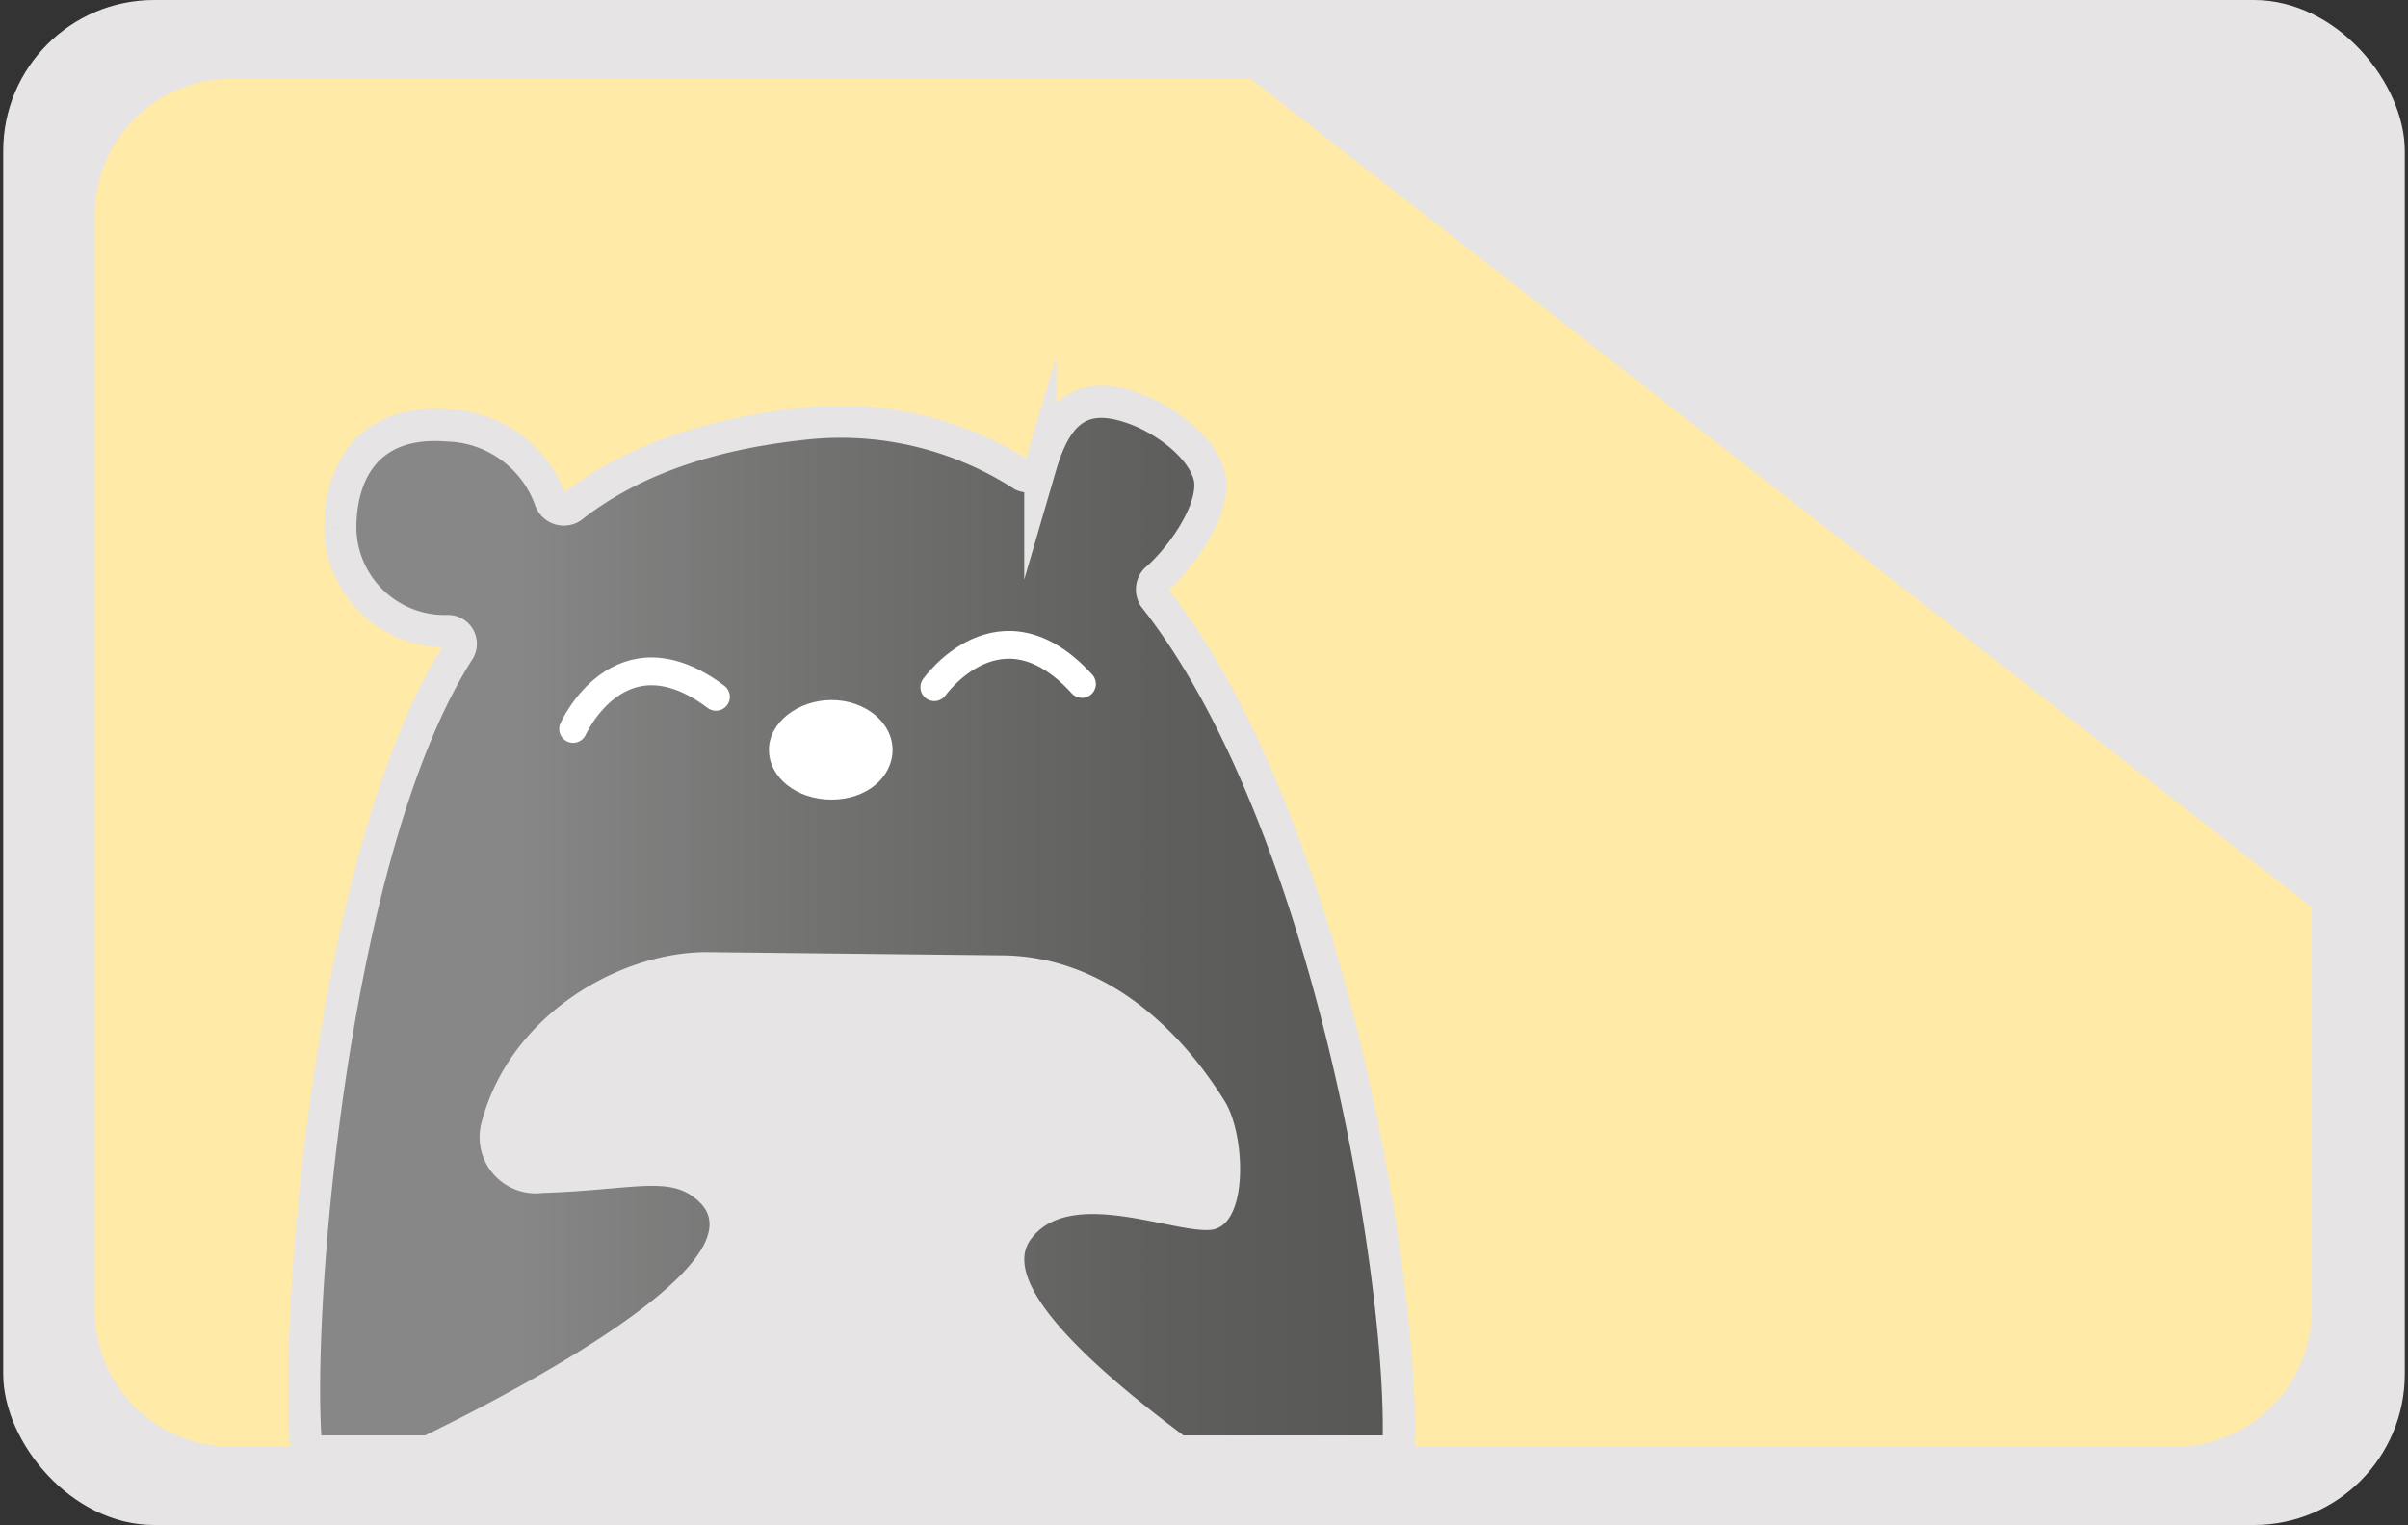 <svg xmlns="http://www.w3.org/2000/svg" xmlns:xlink="http://www.w3.org/1999/xlink" viewBox="0 0 150 95"><rect x="0" y="0" width="150" height="95" fill="#333333" stroke="none"/><defs><style>.cls-1{fill:#e6e4e5;}.cls-2{fill:#ffeaa7;}.cls-3{fill:url(#linear-gradient);}.cls-4{fill:#fff;}.cls-5,.cls-6{fill:none;}.cls-5{stroke:#fff;stroke-linecap:round;stroke-linejoin:round;stroke-width:1.73px;}.cls-6{stroke:#e6e4e5;stroke-miterlimit:10;stroke-width:2px;}</style><linearGradient id="linear-gradient" x1="18.56" y1="57.53" x2="86.74" y2="57.53" gradientUnits="userSpaceOnUse"><stop offset="0.2" stop-color="#878787"/><stop offset="0.44" stop-color="#747473"/><stop offset="0.78" stop-color="#5f5f5e"/><stop offset="1" stop-color="#575756"/></linearGradient></defs><g id="kitaca"><rect class="cls-1" x="0.2" width="149.6" height="94.98" rx="9.4"/><path class="cls-2" d="M77.9,4.9H14.5a8.5,8.5,0,0,0-8.6,8.6v68a8.5,8.5,0,0,0,8.6,8.6h121a8.5,8.5,0,0,0,8.5-8.6v-25Z"/><rect class="cls-1" x="22.8" y="55.7" width="57" height="34.55"/><path class="cls-3" d="M18.7,90.2h6.1C30.4,87.6,47.3,79,43.7,75c-1.8-1.9-3.9-.9-9.9-.7A3.5,3.5,0,0,1,30,69.9c1.8-6.8,8.7-10.6,14-10.6l18.3.2c6.1,0,10.9,4.1,14,9.1,1.3,2.1,1.5,7.8-.9,8s-8.8-2.7-11.2.6,6.8,10.2,10.6,13H86.7c.5-9.1-3.9-39-15.1-53.2a.7.7,0,0,1,.1-1.1C73,34.8,75,32.1,75,30s-3.2-4.6-6-5.1-3.9,1.7-4.5,4a.8.8,0,0,1-1.2.5,20.8,20.8,0,0,0-13.7-3.2c-6.5.7-11.1,2.7-14.4,5.2a.8.8,0,0,1-1.3-.4c-.7-2.7-3.3-4.4-6.4-4.7-4.9-.4-6.7,2.9-6.7,6.4a6.6,6.6,0,0,0,6.7,6.5h0c.6,0,1.1.6.8,1.1C20,53.1,17.9,83,18.7,90.2Z"/><path class="cls-4" d="M47.9,46.7c0,1.7,1.7,3.1,3.9,3.1s3.8-1.4,3.8-3.1-1.7-3.1-3.8-3.1S47.9,45,47.9,46.7Z"/><path class="cls-5" d="M35.7,45.4s2.9-6.5,8.9-2"/><path class="cls-5" d="M58.2,42.8s4.1-5.8,9.2-.2"/><path class="cls-6" d="M71.9,37.2a.9.9,0,0,1,.1-1.1c1.3-1.1,3.4-3.8,3.4-5.9s-3.2-4.6-6-5.1-3.9,1.6-4.6,4a.8.8,0,0,1-1.1.5A20.9,20.9,0,0,0,50,26.4c-6.5.7-11.1,2.6-14.4,5.2a.9.9,0,0,1-1.3-.4,7,7,0,0,0-6.4-4.7c-4.9-.4-6.7,2.8-6.7,6.4a6.5,6.5,0,0,0,6.7,6.4h0a.8.8,0,0,1,.7,1.2c-8.2,12.8-10.3,42.7-9.5,49.9h68C87.6,81.2,83.1,51.4,71.9,37.2Z"/></g></svg>